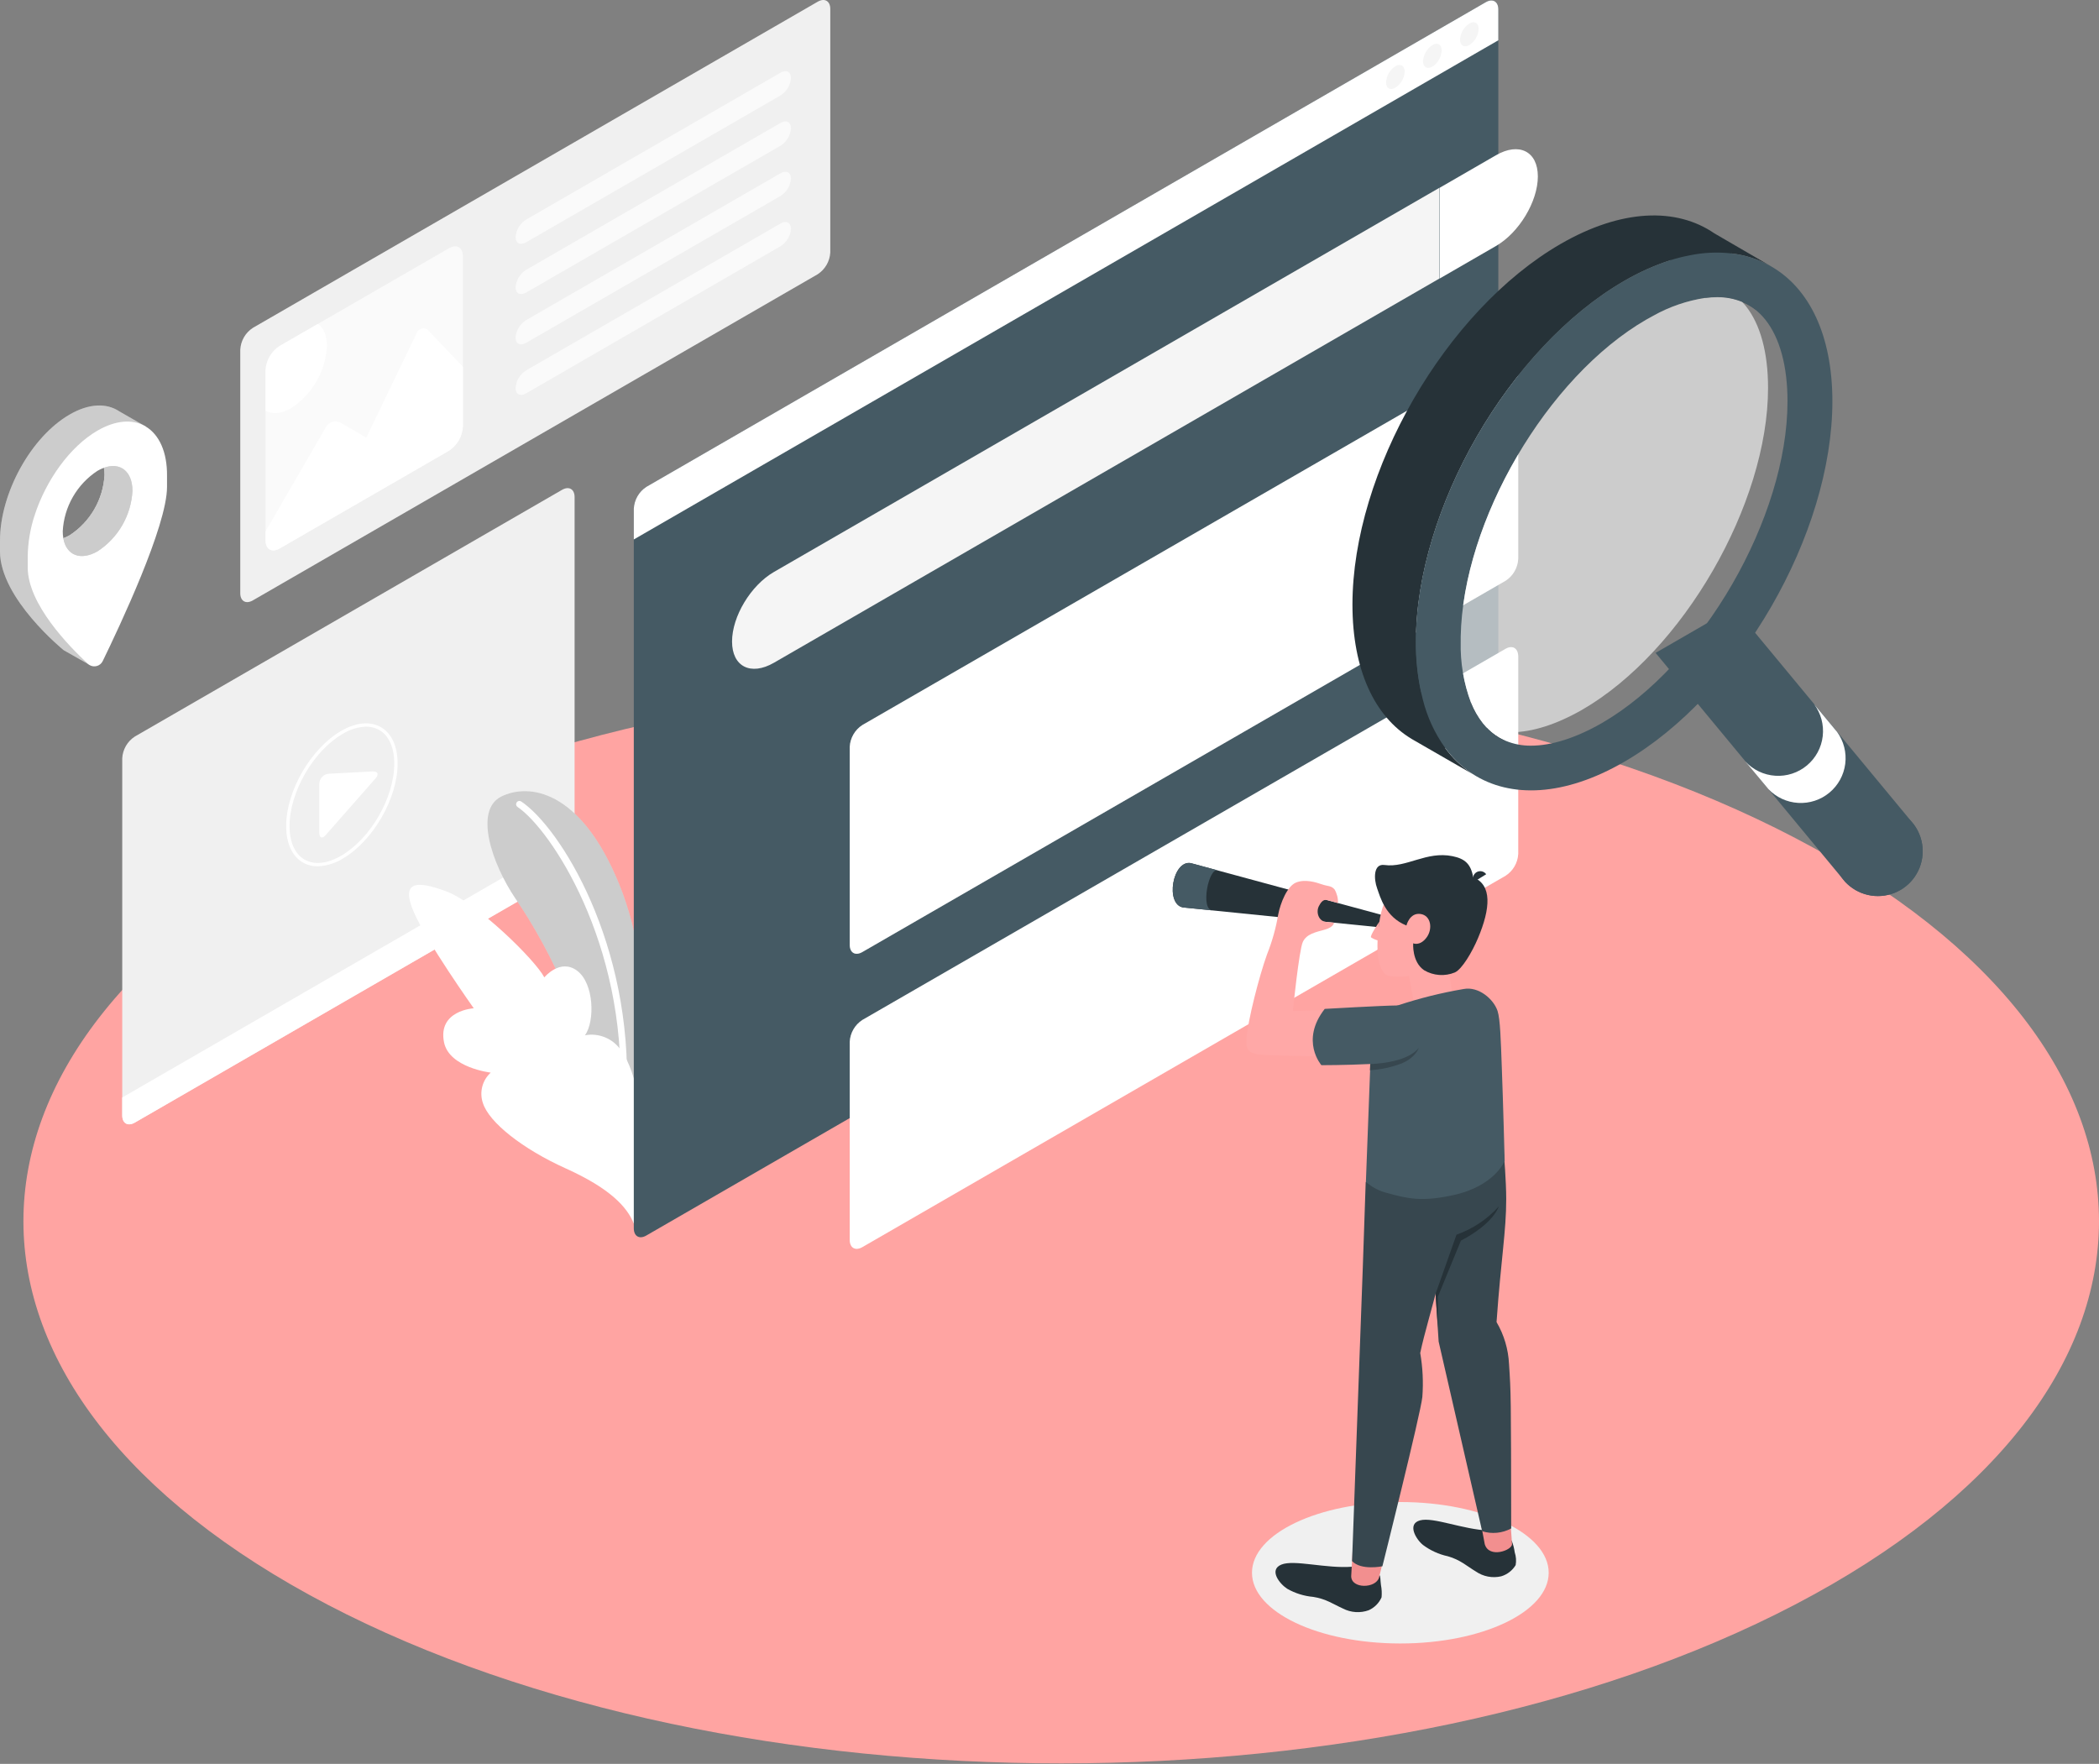 <svg width="238" height="200" viewBox="0 0 238 200" fill="none" xmlns="http://www.w3.org/2000/svg">
<rect x="0" y="0" width="238" height="200" fill="#808080" stroke="none"/>
<path d="M37.126 181.939C83.076 205.946 157.579 205.946 203.535 181.939C249.491 157.933 249.485 119.014 203.535 95.008C157.585 71.001 83.076 70.996 37.12 95.008C-8.836 119.02 -8.83 157.933 37.126 181.939Z" fill="#FFA4A2"/>
<path d="M158.781 186.349C168.071 186.349 175.602 182.759 175.602 178.33C175.602 173.902 168.071 170.312 158.781 170.312C149.49 170.312 141.959 173.902 141.959 178.33C141.959 182.759 149.49 186.349 158.781 186.349Z" fill="#F0F0F0"/>
<path d="M27.242 39.667V67.255C27.242 68.16 27.878 68.533 28.668 68.078L92.718 31.095C93.132 30.824 93.477 30.459 93.725 30.031C93.973 29.602 94.116 29.121 94.144 28.627V1.017C94.144 0.112 93.502 -0.261 92.718 0.194L28.668 37.177C28.25 37.449 27.902 37.817 27.654 38.25C27.407 38.683 27.265 39.169 27.242 39.667Z" fill="#F0F0F0"/>
<path d="M31.701 39.234L50.898 28.155C51.781 27.645 52.488 28.056 52.488 29.07V48.36C52.458 48.91 52.298 49.445 52.022 49.922C51.745 50.399 51.36 50.803 50.898 51.102L31.701 62.187C30.824 62.691 30.111 62.28 30.111 61.265V41.987C30.14 41.435 30.3 40.898 30.576 40.42C30.853 39.941 31.238 39.535 31.701 39.234Z" fill="#FAFAFA"/>
<path d="M47.245 37.782L41.535 49.617L38.628 47.939C38.349 47.786 38.022 47.748 37.715 47.832C37.408 47.916 37.146 48.115 36.983 48.389L30.111 60.241V61.278C30.111 62.292 30.824 62.704 31.701 62.199L50.898 51.115C51.359 50.814 51.744 50.41 52.02 49.933C52.296 49.457 52.457 48.922 52.488 48.372V41.588L48.649 37.562C48.563 37.442 48.446 37.349 48.31 37.291C48.174 37.234 48.025 37.216 47.879 37.239C47.733 37.262 47.597 37.325 47.485 37.42C47.373 37.516 47.29 37.641 47.245 37.782Z" fill="white"/>
<path d="M32.996 46.292C34.182 45.519 35.169 44.477 35.877 43.25C36.585 42.024 36.994 40.648 37.071 39.234C37.071 38.044 36.687 37.182 36.056 36.722L31.701 39.234C31.239 39.534 30.855 39.939 30.579 40.415C30.302 40.891 30.142 41.426 30.111 41.976V46.567C30.862 47.005 31.871 46.94 32.996 46.292Z" fill="white"/>
<path d="M59.651 24.904L88.495 8.247C89.153 7.868 89.685 8.137 89.685 8.85C89.656 9.249 89.533 9.637 89.326 9.98C89.119 10.323 88.835 10.612 88.495 10.824L59.651 27.476C58.993 27.854 58.461 27.585 58.461 26.872C58.491 26.474 58.614 26.088 58.821 25.746C59.028 25.404 59.312 25.115 59.651 24.904Z" fill="#FAFAFA"/>
<path d="M59.651 30.601L88.495 13.944C89.153 13.565 89.685 13.834 89.685 14.547C89.656 14.947 89.533 15.334 89.326 15.677C89.119 16.02 88.835 16.309 88.495 16.522L59.651 33.173C58.993 33.551 58.461 33.283 58.461 32.575C58.49 32.176 58.613 31.789 58.819 31.445C59.026 31.102 59.311 30.813 59.651 30.601Z" fill="#FAFAFA"/>
<path d="M59.651 36.301L88.495 19.65C89.153 19.272 89.685 19.54 89.685 20.248C89.656 20.648 89.533 21.035 89.326 21.378C89.119 21.721 88.835 22.01 88.495 22.222L59.651 38.874C58.993 39.258 58.461 38.989 58.461 38.276C58.49 37.876 58.613 37.489 58.819 37.146C59.026 36.803 59.311 36.514 59.651 36.301Z" fill="#FAFAFA"/>
<path d="M59.651 41.999L88.495 25.347C89.153 24.969 89.685 25.238 89.685 25.951C89.655 26.349 89.532 26.735 89.325 27.077C89.118 27.419 88.834 27.708 88.495 27.919L59.651 44.604C58.993 44.982 58.461 44.714 58.461 44.001C58.486 43.596 58.606 43.204 58.813 42.855C59.02 42.507 59.308 42.214 59.651 41.999Z" fill="#FAFAFA"/>
<path d="M13.86 126.466V85.984C13.886 85.489 14.029 85.008 14.277 84.579C14.525 84.15 14.87 83.785 15.286 83.516L63.726 55.544C64.51 55.089 65.152 55.456 65.152 56.367V96.849C65.124 97.343 64.981 97.824 64.733 98.253C64.486 98.681 64.141 99.046 63.726 99.317L15.286 127.289C14.496 127.744 13.86 127.376 13.86 126.466Z" fill="#F0F0F0"/>
<path d="M13.86 124.443V126.467C13.86 127.377 14.496 127.745 15.286 127.289L63.726 99.318C64.141 99.047 64.486 98.682 64.733 98.254C64.981 97.825 65.124 97.344 65.152 96.85V94.82L13.86 124.443Z" fill="white"/>
<path d="M37.296 87.73L42.232 87.472C42.835 87.439 43 87.779 42.599 88.24L36.928 94.69C36.528 95.145 36.204 95.019 36.204 94.415V88.887C36.206 88.592 36.32 88.308 36.523 88.094C36.725 87.879 37.001 87.749 37.296 87.73Z" fill="white"/>
<path d="M36.023 98.226C35.432 98.234 34.849 98.085 34.334 97.793C33.116 97.086 32.447 95.599 32.447 93.658C32.447 89.698 35.239 84.882 38.672 82.88C40.367 81.899 41.963 81.751 43.192 82.453C44.42 83.155 45.084 84.646 45.084 86.582C45.084 90.548 42.287 95.358 38.859 97.36C38.005 97.891 37.028 98.19 36.023 98.226ZM41.508 82.392C40.57 82.429 39.659 82.711 38.864 83.21C35.535 85.129 32.831 89.819 32.831 93.658C32.831 95.479 33.434 96.833 34.531 97.464C35.628 98.095 37.098 97.947 38.672 97.036C42.001 95.111 44.705 90.455 44.705 86.582C44.705 84.762 44.102 83.412 43.005 82.776C42.546 82.519 42.028 82.387 41.502 82.392H41.508Z" fill="white"/>
<path d="M16.531 48.367L13.531 46.645C12.099 45.685 10.108 45.723 7.909 46.996C3.521 49.519 0 55.919 0 61.294V62.517C0 67.892 7.229 73.728 7.229 73.728L10.18 75.4C10.18 75.4 8.408 73.377 8.611 72.96C10.569 68.989 15.807 57.767 15.807 53.38V52.157C15.818 51.271 15.705 50.389 15.472 49.535L15.807 49.727L16.531 48.367ZM7.903 60.691C5.71 61.952 3.949 60.926 3.949 58.409C5.123 58.223 8.079 53.177 7.903 51.559C10.097 50.297 11.852 51.323 11.858 53.84C11.784 55.213 11.387 56.548 10.7 57.738C10.012 58.929 9.055 59.94 7.903 60.691Z" fill="white"/>
<g opacity="0.2">
<path d="M16.531 48.367L13.531 46.645C12.099 45.685 10.108 45.723 7.909 46.996C3.521 49.519 0 55.919 0 61.294V62.517C0 67.892 7.229 73.728 7.229 73.728L10.18 75.4C10.18 75.4 8.408 73.377 8.611 72.96C10.569 68.989 15.807 57.767 15.807 53.38V52.157C15.818 51.271 15.705 50.389 15.472 49.535L15.807 49.727L16.531 48.367ZM7.903 60.691C5.71 61.952 3.949 60.926 3.949 58.409C5.123 58.223 8.079 53.177 7.903 51.559C10.097 50.297 11.852 51.323 11.858 53.84C11.784 55.213 11.387 56.548 10.7 57.738C10.012 58.929 9.055 59.94 7.903 60.691Z" fill="black"/>
</g>
<path d="M16.531 48.366C16.498 48.343 16.463 48.323 16.427 48.306C15.017 47.516 13.136 47.626 11.062 48.822C7.936 50.632 5.232 54.422 3.932 58.409C3.43 59.926 3.163 61.511 3.143 63.109V64.349C3.143 68.49 7.832 73.294 9.987 75.285C10.034 75.327 10.084 75.365 10.136 75.4C10.262 75.478 10.404 75.528 10.551 75.548C10.699 75.567 10.848 75.556 10.991 75.514C11.134 75.472 11.266 75.401 11.379 75.305C11.493 75.209 11.585 75.09 11.649 74.956C13.514 71.117 18.938 59.665 18.938 55.211V53.988C18.971 51.224 18.034 49.271 16.531 48.366ZM7.179 61.025C7.134 60.764 7.112 60.5 7.114 60.235C7.186 58.862 7.581 57.526 8.268 56.335C8.954 55.143 9.911 54.131 11.062 53.379C11.292 53.247 11.533 53.133 11.781 53.039C13.624 52.37 15.017 53.429 15.017 55.661C14.943 57.033 14.546 58.367 13.859 59.557C13.172 60.746 12.214 61.757 11.062 62.506C9.126 63.636 7.514 62.956 7.179 61.025Z" fill="white"/>
<path d="M15.017 55.667C14.943 57.039 14.546 58.373 13.859 59.563C13.172 60.752 12.214 61.763 11.062 62.512C9.126 63.609 7.514 62.956 7.179 61.025C7.431 60.937 7.673 60.825 7.903 60.691C9.054 59.94 10.011 58.928 10.697 57.738C11.383 56.548 11.779 55.212 11.852 53.84C11.855 53.574 11.831 53.307 11.781 53.045C13.624 52.376 15.017 53.435 15.017 55.667Z" fill="white"/>
<g opacity="0.2">
<path d="M15.017 55.667C14.943 57.039 14.546 58.373 13.859 59.563C13.172 60.752 12.214 61.763 11.062 62.512C9.126 63.609 7.514 62.956 7.179 61.025C7.431 60.937 7.673 60.825 7.903 60.691C9.054 59.94 10.011 58.928 10.697 57.738C11.383 56.548 11.779 55.212 11.852 53.84C11.855 53.574 11.831 53.307 11.781 53.045C13.624 52.376 15.017 53.435 15.017 55.667Z" fill="black"/>
</g>
<path d="M72.644 123.766C72.644 123.766 74.624 111.151 70.225 100.302C65.827 89.454 59.898 88.784 56.826 90.326C53.755 91.867 55.73 97.883 58.472 101.926C62.125 107.229 68.158 118.648 67.96 128.905L72.644 123.766Z" fill="white"/>
<path opacity="0.2" d="M72.644 123.766C72.644 123.766 74.624 111.151 70.225 100.302C65.827 89.454 59.898 88.784 56.826 90.326C53.755 91.867 55.73 97.883 58.472 101.926C62.125 107.229 68.158 118.648 67.96 128.905L72.644 123.766Z" fill="black"/>
<path d="M70.67 124.567C70.62 124.565 70.572 124.554 70.527 124.534C70.482 124.513 70.442 124.484 70.409 124.447C70.376 124.411 70.35 124.369 70.334 124.322C70.317 124.276 70.31 124.226 70.313 124.177C71.037 106.906 62.41 94.012 58.686 91.5C58.645 91.472 58.61 91.437 58.583 91.396C58.556 91.356 58.537 91.31 58.528 91.262C58.518 91.213 58.518 91.164 58.528 91.116C58.538 91.068 58.557 91.022 58.584 90.981C58.611 90.941 58.647 90.906 58.688 90.879C58.728 90.852 58.774 90.833 58.822 90.823C58.87 90.814 58.92 90.814 58.968 90.824C59.016 90.834 59.062 90.853 59.102 90.88C63.49 93.809 71.783 106.994 71.053 124.21C71.052 124.259 71.041 124.307 71.021 124.351C71.001 124.396 70.972 124.436 70.936 124.469C70.9 124.502 70.859 124.528 70.813 124.545C70.767 124.561 70.718 124.569 70.67 124.567Z" fill="white"/>
<path d="M71.865 138.744C71.114 136.857 69.172 134.751 64.187 132.502C59.201 130.254 55.45 127.254 54.759 125.082C54.551 124.482 54.523 123.834 54.681 123.219C54.837 122.603 55.172 122.048 55.642 121.621C55.642 121.621 50.941 121.072 50.349 118.193C49.609 114.562 53.717 114.326 53.717 114.326C53.717 114.326 48.325 106.736 46.894 103.357C45.462 99.978 47.113 99.776 50.59 101.064C54.068 102.353 60.693 108.842 61.719 110.822C61.719 110.822 63.512 108.628 65.443 110.07C67.373 111.513 67.467 115.829 66.326 117.387C67.095 117.243 67.889 117.326 68.613 117.625C69.336 117.924 69.957 118.426 70.401 119.071C72.364 121.643 73.012 128.076 73.012 128.076L71.865 138.744Z" fill="white"/>
<path d="M72.216 136.988C72.133 136.987 72.052 136.958 71.987 136.907C71.921 136.855 71.875 136.783 71.854 136.703C69.189 125.596 56.536 107.87 48.676 102.232C48.636 102.203 48.602 102.167 48.576 102.126C48.55 102.084 48.532 102.038 48.524 101.989C48.516 101.941 48.518 101.891 48.529 101.844C48.54 101.796 48.56 101.751 48.588 101.711C48.617 101.671 48.653 101.637 48.694 101.611C48.736 101.585 48.782 101.567 48.831 101.559C48.879 101.551 48.929 101.552 48.976 101.563C49.024 101.574 49.069 101.594 49.109 101.623C57.068 107.332 69.88 125.284 72.584 136.527C72.605 136.624 72.588 136.725 72.536 136.809C72.483 136.893 72.4 136.953 72.304 136.977L72.216 136.988Z" fill="white"/>
<path d="M171.494 25.149C171.429 25.148 171.365 25.131 171.307 25.1L169.766 24.206C169.724 24.181 169.686 24.149 169.657 24.11C169.627 24.071 169.605 24.027 169.592 23.979C169.579 23.932 169.576 23.882 169.582 23.834C169.589 23.785 169.605 23.738 169.629 23.696C169.654 23.653 169.686 23.616 169.725 23.586C169.764 23.556 169.808 23.534 169.856 23.522C169.903 23.509 169.953 23.506 170.001 23.512C170.05 23.518 170.097 23.534 170.139 23.559L171.68 24.453C171.723 24.477 171.76 24.51 171.79 24.549C171.82 24.587 171.842 24.632 171.855 24.679C171.868 24.727 171.871 24.776 171.864 24.825C171.858 24.873 171.842 24.92 171.817 24.963C171.785 25.02 171.738 25.067 171.681 25.099C171.624 25.132 171.559 25.149 171.494 25.149Z" fill="white"/>
<path d="M71.865 57.669V139.269C71.865 140.18 72.502 140.547 73.286 140.092L168.466 85.141C168.881 84.87 169.226 84.506 169.474 84.077C169.721 83.648 169.865 83.168 169.892 82.673V1.073C169.892 0.162 169.251 -0.205 168.466 0.25L73.286 55.201C72.872 55.471 72.527 55.836 72.281 56.265C72.034 56.694 71.891 57.175 71.865 57.669Z" fill="#455A64"/>
<path d="M83.005 72.741C83.005 75.587 85.127 76.662 87.754 75.149L163.207 31.584V21.295L87.754 64.854C85.127 66.373 83.005 69.9 83.005 72.741Z" fill="#F5F5F5"/>
<path d="M169.624 17.604C172.245 16.09 174.373 17.165 174.373 20.006C174.373 22.847 172.245 26.379 169.624 27.893L163.234 31.584V21.295L169.624 17.604Z" fill="white"/>
<path d="M167.32 26.274C167.047 26.277 166.778 26.207 166.541 26.071C166.25 25.876 166.017 25.605 165.866 25.289C165.715 24.972 165.653 24.621 165.686 24.272C165.725 23.413 165.97 22.577 166.399 21.832C166.829 21.088 167.43 20.457 168.154 19.994C168.43 19.768 168.768 19.633 169.123 19.604C169.479 19.576 169.834 19.656 170.143 19.835C170.451 20.014 170.698 20.282 170.85 20.604C171.002 20.926 171.053 21.287 170.995 21.639C170.954 22.497 170.709 23.333 170.279 24.077C169.85 24.821 169.249 25.452 168.527 25.917C168.163 26.14 167.747 26.262 167.32 26.274ZM169.355 20.378C169.061 20.392 168.775 20.483 168.527 20.641C167.921 21.043 167.417 21.581 167.053 22.21C166.69 22.84 166.477 23.546 166.432 24.272C166.375 24.49 166.392 24.721 166.479 24.929C166.566 25.137 166.719 25.311 166.915 25.424C167.11 25.536 167.337 25.582 167.561 25.553C167.785 25.524 167.993 25.423 168.154 25.264C168.76 24.863 169.265 24.326 169.628 23.695C169.992 23.065 170.204 22.36 170.249 21.634C170.277 21.416 170.247 21.195 170.162 20.993C170.078 20.791 169.941 20.614 169.766 20.482C169.641 20.41 169.499 20.374 169.355 20.378Z" fill="white"/>
<path d="M170.721 40.123L97.775 82.212C97.359 82.481 97.013 82.846 96.765 83.275C96.517 83.704 96.374 84.185 96.349 84.68V107.129C96.349 108.039 96.985 108.407 97.775 107.952L170.721 65.846C171.136 65.576 171.482 65.212 171.729 64.783C171.977 64.354 172.12 63.873 172.147 63.378V40.946C172.119 40.035 171.483 39.668 170.721 40.123Z" fill="white"/>
<path opacity="0.2" d="M170.721 40.123L97.775 82.212C97.359 82.481 97.013 82.846 96.765 83.275C96.517 83.704 96.374 84.185 96.349 84.68V107.129C96.349 108.039 96.985 108.407 97.775 107.952L170.721 65.846C171.136 65.576 171.482 65.212 171.729 64.783C171.977 64.354 172.12 63.873 172.147 63.378V40.946C172.119 40.035 171.483 39.668 170.721 40.123Z" fill="white"/>
<path d="M124.293 70.646L137.511 63.011C138.169 62.633 138.701 62.902 138.701 63.615C138.671 64.013 138.548 64.399 138.341 64.741C138.135 65.083 137.85 65.372 137.511 65.584L124.293 73.218C123.635 73.597 123.103 73.328 123.103 72.615C123.133 72.216 123.256 71.83 123.463 71.488C123.669 71.146 123.954 70.858 124.293 70.646Z" fill="white"/>
<path d="M123.103 77.76C123.103 78.473 123.651 78.742 124.293 78.363L164.249 55.295C164.587 55.081 164.871 54.792 165.077 54.449C165.282 54.106 165.405 53.719 165.433 53.32C165.433 52.613 164.885 52.344 164.249 52.722L124.293 75.791C123.954 76.002 123.669 76.291 123.463 76.633C123.256 76.975 123.133 77.361 123.103 77.76Z" fill="white"/>
<path d="M123.103 82.903C123.103 83.616 123.651 83.885 124.293 83.507L164.249 60.438C164.587 60.225 164.871 59.935 165.077 59.592C165.282 59.249 165.405 58.863 165.433 58.464C165.433 57.756 164.885 57.487 164.249 57.866L124.293 80.934C123.954 81.146 123.669 81.435 123.463 81.777C123.256 82.119 123.133 82.505 123.103 82.903Z" fill="white"/>
<path d="M123.103 88.049C123.103 88.762 123.651 89.031 124.293 88.652L164.249 65.584C164.587 65.371 164.871 65.081 165.077 64.738C165.282 64.395 165.405 64.008 165.433 63.609C165.433 62.902 164.885 62.633 164.249 63.011L124.293 86.08C123.954 86.291 123.669 86.58 123.463 86.922C123.256 87.264 123.133 87.65 123.103 88.049Z" fill="white"/>
<path d="M100.023 83.496L117.223 73.563C118.013 73.113 118.649 73.481 118.649 74.386V91.679C118.623 92.173 118.479 92.655 118.232 93.084C117.984 93.512 117.638 93.877 117.223 94.147L100.023 104.074C99.239 104.529 98.597 104.162 98.597 103.257V85.964C98.624 85.469 98.767 84.988 99.015 84.559C99.262 84.13 99.608 83.766 100.023 83.496Z" fill="white"/>
<path d="M113.954 82.195L108.837 92.803L106.232 91.3C105.98 91.155 105.681 91.115 105.401 91.19C105.12 91.265 104.88 91.449 104.735 91.7L98.597 102.324V103.251C98.597 104.161 99.239 104.529 100.023 104.074L117.223 94.146C117.639 93.876 117.984 93.512 118.232 93.083C118.48 92.654 118.623 92.173 118.649 91.678V85.607L115.189 81.998C115.11 81.897 115.006 81.819 114.887 81.772C114.768 81.725 114.639 81.711 114.513 81.732C114.387 81.752 114.269 81.805 114.17 81.887C114.072 81.969 113.998 82.075 113.954 82.195Z" fill="white"/>
<path d="M101.181 89.826C102.244 89.132 103.129 88.197 103.764 87.098C104.398 85.998 104.765 84.764 104.834 83.496C104.87 83.076 104.807 82.652 104.648 82.26C104.49 81.868 104.242 81.52 103.923 81.242L100.023 83.496C99.608 83.766 99.262 84.13 99.015 84.559C98.767 84.988 98.624 85.47 98.597 85.965V90.078C99.261 90.462 100.172 90.407 101.181 89.826Z" fill="white"/>
<path d="M170.721 73.564L97.775 115.653C97.359 115.923 97.014 116.287 96.766 116.716C96.518 117.145 96.375 117.627 96.349 118.121V140.586C96.349 141.491 96.985 141.859 97.775 141.409L170.721 99.293C171.136 99.023 171.482 98.658 171.729 98.23C171.977 97.8 172.12 97.319 172.147 96.824V74.387C172.119 73.482 171.483 73.125 170.721 73.564Z" fill="white"/>
<path opacity="0.2" d="M170.721 73.564L97.775 115.653C97.359 115.923 97.014 116.287 96.766 116.716C96.518 117.145 96.375 117.627 96.349 118.121V140.586C96.349 141.491 96.985 141.859 97.775 141.409L170.721 99.293C171.136 99.023 171.482 98.658 171.729 98.23C171.977 97.8 172.12 97.319 172.147 96.824V74.387C172.119 73.482 171.483 73.125 170.721 73.564Z" fill="white"/>
<path d="M124.293 104.086L137.511 96.457C138.169 96.078 138.701 96.347 138.701 97.055C138.672 97.454 138.549 97.841 138.343 98.184C138.136 98.527 137.851 98.817 137.511 99.029L124.293 106.658C123.635 107.037 123.103 106.768 123.103 106.06C123.132 105.661 123.255 105.274 123.462 104.931C123.668 104.588 123.953 104.298 124.293 104.086Z" fill="white"/>
<path d="M123.103 111.203C123.103 111.91 123.651 112.179 124.293 111.8L164.249 88.732C164.586 88.519 164.87 88.231 165.075 87.888C165.281 87.546 165.404 87.161 165.433 86.763C165.433 86.05 164.885 85.781 164.249 86.16L124.293 109.228C123.953 109.44 123.668 109.73 123.462 110.073C123.255 110.416 123.132 110.803 123.103 111.203Z" fill="white"/>
<path d="M123.103 116.349C123.103 117.057 123.651 117.325 124.293 116.947L164.249 93.879C164.586 93.666 164.87 93.377 165.075 93.035C165.281 92.693 165.404 92.308 165.433 91.909C165.433 91.197 164.885 90.928 164.249 91.306L124.293 114.375C123.953 114.587 123.668 114.876 123.462 115.219C123.255 115.562 123.132 115.95 123.103 116.349Z" fill="white"/>
<path d="M123.103 121.494C123.103 122.201 123.651 122.47 124.293 122.091L164.249 99.023C164.586 98.81 164.87 98.522 165.075 98.18C165.281 97.838 165.404 97.452 165.433 97.054C165.433 96.341 164.885 96.072 164.249 96.451L124.293 119.519C123.953 119.731 123.668 120.021 123.462 120.364C123.255 120.707 123.132 121.094 123.103 121.494Z" fill="white"/>
<path d="M100.023 116.941L117.223 107.009C118.013 106.554 118.649 106.921 118.649 107.831V125.119C118.624 125.614 118.481 126.096 118.233 126.525C117.986 126.954 117.639 127.318 117.223 127.587L100.023 137.52C99.239 137.975 98.597 137.608 98.597 136.697V119.41C98.624 118.915 98.767 118.433 99.015 118.005C99.262 117.576 99.608 117.211 100.023 116.941Z" fill="white"/>
<path d="M113.954 115.641L108.837 126.248L106.232 124.74C106.107 124.668 105.969 124.622 105.826 124.603C105.684 124.585 105.538 124.595 105.399 124.633C105.26 124.67 105.13 124.735 105.016 124.823C104.902 124.911 104.806 125.021 104.735 125.146L98.597 135.769V136.696C98.597 137.607 99.239 137.974 100.023 137.519L117.223 127.586C117.639 127.318 117.984 126.954 118.232 126.526C118.48 126.098 118.623 125.618 118.649 125.124V119.047L115.189 115.443C115.111 115.341 115.007 115.261 114.888 115.213C114.769 115.165 114.639 115.151 114.512 115.171C114.385 115.191 114.266 115.246 114.168 115.328C114.07 115.411 113.996 115.519 113.954 115.641Z" fill="white"/>
<path d="M101.181 123.265C102.244 122.573 103.129 121.639 103.764 120.541C104.398 119.442 104.765 118.209 104.834 116.942C104.87 116.521 104.807 116.097 104.648 115.706C104.49 115.314 104.242 114.965 103.923 114.688L100.023 116.942C99.608 117.212 99.262 117.576 99.015 118.005C98.767 118.434 98.624 118.915 98.597 119.41V123.523C99.261 123.902 100.172 123.847 101.181 123.265Z" fill="white"/>
<path d="M169.892 4.566V1.073C169.892 0.162 169.251 -0.205 168.466 0.25L73.291 55.201C72.876 55.471 72.53 55.835 72.282 56.264C72.035 56.693 71.892 57.174 71.865 57.669V61.168L169.892 4.566Z" fill="white"/>
<path d="M158.216 7.506C157.909 7.707 157.654 7.978 157.471 8.296C157.288 8.614 157.182 8.971 157.163 9.338C157.163 10.012 157.634 10.287 158.216 9.947C158.524 9.748 158.781 9.479 158.965 9.161C159.149 8.843 159.255 8.487 159.274 8.12C159.274 7.446 158.802 7.171 158.216 7.506Z" fill="#F5F5F5"/>
<path d="M162.411 5.114C162.104 5.315 161.847 5.585 161.663 5.904C161.479 6.222 161.373 6.579 161.353 6.946C161.353 7.62 161.83 7.889 162.411 7.555C162.72 7.355 162.977 7.084 163.161 6.766C163.345 6.448 163.451 6.09 163.47 5.723C163.47 5.021 162.998 4.752 162.411 5.114Z" fill="#F5F5F5"/>
<path d="M166.607 2.67C166.298 2.868 166.041 3.137 165.857 3.455C165.673 3.773 165.567 4.129 165.548 4.496C165.548 5.171 166.02 5.445 166.607 5.11C166.914 4.909 167.169 4.638 167.352 4.32C167.535 4.002 167.64 3.645 167.66 3.278C167.66 2.604 167.188 2.329 166.607 2.67Z" fill="#F5F5F5"/>
<path d="M171.412 174.71C171.578 175.131 171.692 175.571 171.752 176.02C171.906 176.485 171.942 176.981 171.856 177.463C171.486 178.078 170.899 178.532 170.21 178.735C169.72 178.848 169.212 178.858 168.718 178.763C168.225 178.669 167.756 178.472 167.342 178.187C166.338 177.589 165.587 176.86 164.161 176.459C163.144 176.24 162.186 175.804 161.353 175.181C160.563 174.551 159.51 172.795 161.018 172.39C162.526 171.984 165.812 173.415 168.801 173.547L171.412 174.71Z" fill="#263238"/>
<path d="M171.269 172.734C171.269 172.734 171.445 174.83 171.445 175.087C171.445 175.795 168.834 176.733 168.351 175.087L167.934 172.861L171.269 172.734Z" fill="#F28F8F"/>
<path d="M168.066 126.768C168.964 128.087 169.786 129.457 170.529 130.87C170.529 130.87 170.786 133.92 170.786 135.949C170.786 139.678 170.21 142.558 169.689 149.907C170.538 151.353 171.023 152.983 171.104 154.657C171.324 157.986 171.329 157.948 171.351 173.305C170.852 173.574 170.303 173.741 169.738 173.796C169.173 173.851 168.603 173.792 168.06 173.623L163.124 152.118L162.576 143.677L161.029 133.185L168.066 126.768Z" fill="#37474F"/>
<path d="M156.384 178.555C156.559 178.736 156.499 179.103 156.581 179.706C156.672 180.17 156.696 180.645 156.652 181.116C156.365 181.768 155.845 182.29 155.194 182.58C154.72 182.751 154.217 182.822 153.715 182.789C153.212 182.756 152.723 182.62 152.276 182.388C151.212 181.917 150.373 181.292 148.908 181.067C147.872 180.977 146.867 180.665 145.963 180.151C145.102 179.602 143.835 178.012 145.283 177.408C146.731 176.805 150.362 177.886 153.34 177.644L156.384 178.555Z" fill="#263238"/>
<path d="M157.069 175.922C157.069 175.922 156.521 178.314 156.373 178.846C156.044 180.124 153.208 180.189 153.208 178.714L153.4 175.313L157.069 175.922Z" fill="#F28F8F"/>
<path d="M161.665 127.421C163.086 130.213 164.457 132.675 164.501 135.648C164.605 141.939 161.994 148.866 161.035 153.413C161.321 155.058 161.402 156.733 161.276 158.398C161.084 160.301 156.746 177.594 156.746 177.594C156.746 177.594 154.332 178.099 153.307 177.008L154.524 143.71L154.853 134.041L161.665 127.421Z" fill="#37474F"/>
<path d="M159.713 110.37L160.607 115.323L165.082 114.994L164.144 109.383L159.713 110.37Z" fill="#FFA8A7"/>
<path d="M169.805 114.63C169.36 113.286 167.655 111.822 165.965 112.14C163.428 112.571 160.927 113.194 158.484 114.005C156.921 114.553 155.495 115.919 155.364 121.063L154.875 134.007C155.551 134.608 156.362 135.037 157.239 135.258C159.614 135.91 161.183 136.3 164.792 135.51C169.492 134.484 170.611 131.638 170.611 131.638C170.611 131.638 170.43 124.787 170.287 121.063C170.172 117.899 170.106 115.557 169.805 114.63Z" fill="#455A64"/>
<path d="M157.804 104.046L135.015 97.865C132.953 97.508 132.092 102.543 134.154 102.894L157.557 105.258L157.804 104.046Z" fill="#263238"/>
<path d="M151.25 114.487L146.594 114.63C146.594 114.63 147.296 107.703 147.729 106.793C148.162 105.882 149.199 105.696 150.23 105.405C151.261 105.114 151.256 104.621 151.256 104.621L150.329 104.527C149.517 104.445 149.193 103.43 149.544 102.745C149.714 102.427 149.989 101.922 150.482 102.059L151.711 102.394C151.73 101.852 151.595 101.316 151.321 100.847C150.91 100.392 150.636 100.535 149.813 100.249C149.204 100.035 147.959 99.657 146.956 100.068C145.952 100.48 145.19 102.366 144.932 103.699C144.671 105.24 144.248 106.75 143.67 108.202C142.776 110.67 141.476 115.738 141.339 117.767C141.279 118.705 141.367 119.265 142.409 119.511C143.451 119.758 151.118 119.775 151.118 119.775L151.25 114.487Z" fill="#FFA8A7"/>
<path d="M156.4 104.508C156.4 104.508 155.303 106.109 155.457 106.285C155.705 106.45 155.979 106.571 156.269 106.641L156.4 104.508Z" fill="#FFA8A7"/>
<path d="M159.707 99.451C158.665 99.999 156.866 100.948 156.367 104.765C155.857 108.681 156.532 109.943 157.058 110.464C157.42 110.815 159.362 110.837 160.349 110.541C161.567 110.179 164.314 109.131 165.57 107.118C167.046 104.749 167.375 101.579 165.713 100.317C164.867 99.676 163.873 99.26 162.822 99.108C161.772 98.957 160.7 99.074 159.707 99.451Z" fill="#FFA8A7"/>
<path d="M162.773 146.711L165.148 139.998C166.989 139.345 168.638 138.245 169.947 136.795C169.947 136.795 169.399 138.709 165.647 140.673L163.042 147.024V150.556L162.773 146.711Z" fill="#263238"/>
<path d="M156.153 100.74C156.493 101.678 157.069 103.981 159.472 104.941C159.472 104.941 159.817 103.476 161.046 103.63C162.274 103.784 162.488 105.358 161.731 106.334C160.974 107.31 160.239 106.959 160.239 106.959C160.239 106.959 160.075 109.06 161.479 110.014C162.002 110.322 162.589 110.505 163.194 110.548C163.799 110.591 164.406 110.493 164.967 110.261C165.773 109.894 166.92 107.957 167.589 106.367C169.004 103.01 169.207 100.334 167.04 99.467C166.772 97.942 166.086 97.367 164.704 97.081C161.731 96.473 159.482 98.425 156.987 98.08C155.709 97.899 155.758 99.665 156.153 100.74Z" fill="#263238"/>
<path d="M167.112 99.999L168.516 99.127C168.393 98.956 168.211 98.838 168.004 98.796C167.798 98.755 167.584 98.794 167.405 98.905C167.227 99.016 167.097 99.191 167.042 99.394C166.988 99.597 167.013 99.813 167.112 99.999Z" fill="#263238"/>
<path d="M150.208 114.395C150.208 114.395 156.762 114.017 158.435 114.006C160.108 113.995 161.885 116.852 160.843 118.799C160.152 120.077 157.996 120.516 155.281 120.648C152.566 120.779 149.83 120.779 149.83 120.779C149.83 120.779 147.389 117.999 150.208 114.395Z" fill="#455A64"/>
<path d="M155.364 120.648C155.364 120.648 159.515 120.593 160.876 118.8C160.876 118.8 160.557 119.897 158.945 120.571C157.789 121.015 156.572 121.278 155.336 121.35L155.364 120.648Z" fill="#37474F"/>
<path d="M135.015 97.865C132.953 97.508 132.092 102.543 134.154 102.894L137.445 103.223C136.107 103.086 137.034 98.408 138.054 98.682L135.015 97.865Z" fill="#455A64"/>
<path d="M218.009 96.522C218.01 97.543 217.702 98.54 217.127 99.383C216.552 100.227 215.736 100.878 214.786 101.251C213.836 101.624 212.795 101.702 211.8 101.475C210.804 101.247 209.901 100.725 209.206 99.977L208.872 99.571C208.091 98.53 207.74 97.229 207.89 95.936C208.041 94.644 208.682 93.458 209.681 92.625C210.68 91.791 211.961 91.373 213.26 91.456C214.558 91.539 215.775 92.117 216.66 93.072L217.006 93.489C217.657 94.365 218.009 95.429 218.009 96.522Z" fill="#455A64"/>
<path d="M218.009 96.522C218.01 97.543 217.702 98.54 217.127 99.384C216.552 100.228 215.736 100.878 214.786 101.252C213.836 101.625 212.795 101.703 211.8 101.475C210.804 101.248 209.901 100.726 209.206 99.977L208.872 99.571L187.723 74.029L196.636 68.885L216.66 93.061L217.005 93.478C217.659 94.358 218.011 95.426 218.009 96.522Z" fill="#455A64"/>
<path d="M200.513 89.474C201.401 90.405 202.61 90.965 203.895 91.039C205.18 91.114 206.445 90.698 207.435 89.875C208.425 89.052 209.066 87.885 209.227 86.608C209.389 85.331 209.06 84.04 208.307 82.996L205.691 79.843C206.473 80.884 206.825 82.186 206.674 83.48C206.523 84.774 205.881 85.96 204.88 86.794C203.88 87.627 202.597 88.045 201.297 87.96C199.998 87.875 198.78 87.294 197.897 86.337L200.513 89.474Z" fill="white"/>
<path d="M196.295 28.731C197.892 28.909 199.436 29.411 200.831 30.206L194.398 26.466C190.081 23.498 183.867 23.674 176.962 27.656C163.925 35.186 153.351 53.499 153.351 68.56C153.351 75.959 155.868 81.246 160.02 83.758L160.108 83.813L166.975 87.768C165.757 86.975 164.695 85.966 163.843 84.789C165.535 84.975 167.246 84.876 168.905 84.499C169.508 84.367 170.117 84.208 170.737 84.011C170.656 83.986 170.577 83.955 170.501 83.917C170.171 83.763 169.855 83.579 169.558 83.369C169.018 82.993 168.537 82.538 168.132 82.02C167.577 81.31 167.127 80.525 166.794 79.689C166.347 79.753 165.896 79.786 165.444 79.787C164.377 79.809 163.317 79.597 162.34 79.168C162.111 79.063 161.89 78.944 161.676 78.811C161.484 78.691 161.292 78.548 161.128 78.405C160.731 76.549 160.538 74.654 160.552 72.756C160.552 57.701 171.126 39.382 184.174 31.852C185.84 30.88 187.605 30.089 189.44 29.493C189.934 29.695 190.399 29.963 190.822 30.288C191.27 30.632 191.673 31.03 192.023 31.473C192.579 32.184 193.032 32.971 193.367 33.81C193.815 33.747 194.268 33.716 194.721 33.716C195.961 33.683 197.188 33.98 198.275 34.578C198.551 34.727 198.813 34.9 199.06 35.093C198.961 34.654 198.857 34.221 198.731 33.81C198.235 31.983 197.41 30.261 196.295 28.731Z" fill="#263238"/>
<path d="M200.831 30.208L200.458 30.006C199.162 29.326 197.75 28.895 196.295 28.733C194.734 28.559 193.156 28.631 191.617 28.947C190.876 29.087 190.143 29.27 189.423 29.495C187.589 30.091 185.824 30.882 184.158 31.854C171.11 39.384 160.536 57.703 160.536 72.758C160.522 74.657 160.715 76.551 161.111 78.407C161.183 78.742 161.265 79.06 161.347 79.378C161.836 81.32 162.684 83.152 163.848 84.781C164.368 85.497 164.966 86.154 165.631 86.739C166.055 87.112 166.506 87.452 166.98 87.759C171.285 90.54 177.401 90.298 184.147 86.393C197.195 78.863 207.769 60.55 207.769 45.489C207.764 37.958 205.115 32.666 200.831 30.208ZM198.253 34.596C198.529 34.746 198.791 34.919 199.038 35.112C199.451 35.448 199.828 35.826 200.162 36.242C201.808 38.304 202.68 41.512 202.68 45.505C202.68 58.668 193.027 75.407 181.602 82.005C178.723 83.651 175.953 84.55 173.6 84.55C172.618 84.562 171.645 84.375 170.737 84.002C170.656 83.977 170.577 83.946 170.501 83.909C170.171 83.754 169.855 83.57 169.558 83.36C169.188 83.1 168.846 82.802 168.538 82.472C168.401 82.329 168.269 82.17 168.137 82.011C167.583 81.301 167.132 80.516 166.799 79.68C165.964 77.467 165.565 75.112 165.625 72.747C165.625 72.572 165.625 72.402 165.625 72.199C165.867 59.09 175.415 42.73 186.692 36.225C186.95 36.077 187.213 35.929 187.476 35.792C189.295 34.776 191.28 34.094 193.339 33.779C193.788 33.716 194.241 33.685 194.694 33.686C195.67 33.677 196.638 33.864 197.54 34.234C197.788 34.332 198.026 34.452 198.253 34.591V34.596Z" fill="#455A64"/>
<path opacity="0.6" d="M200.475 43.978C200.475 57.141 190.822 73.88 179.397 80.478C176.518 82.124 173.754 83.023 171.395 83.023C170.415 83.035 169.444 82.848 168.538 82.475C168.401 82.332 168.269 82.173 168.137 82.014C167.583 81.304 167.132 80.519 166.799 79.683C165.964 77.47 165.565 75.115 165.625 72.75C165.625 72.575 165.625 72.405 165.625 72.202C165.867 59.094 175.415 42.733 186.692 36.228C186.95 36.08 187.213 35.932 187.476 35.795C189.295 34.779 191.28 34.097 193.339 33.782C193.788 33.719 194.241 33.688 194.694 33.689C195.67 33.68 196.638 33.867 197.54 34.237C197.689 34.385 197.826 34.544 197.957 34.703C199.603 36.777 200.475 39.985 200.475 43.978Z" fill="white"/>
</svg>
